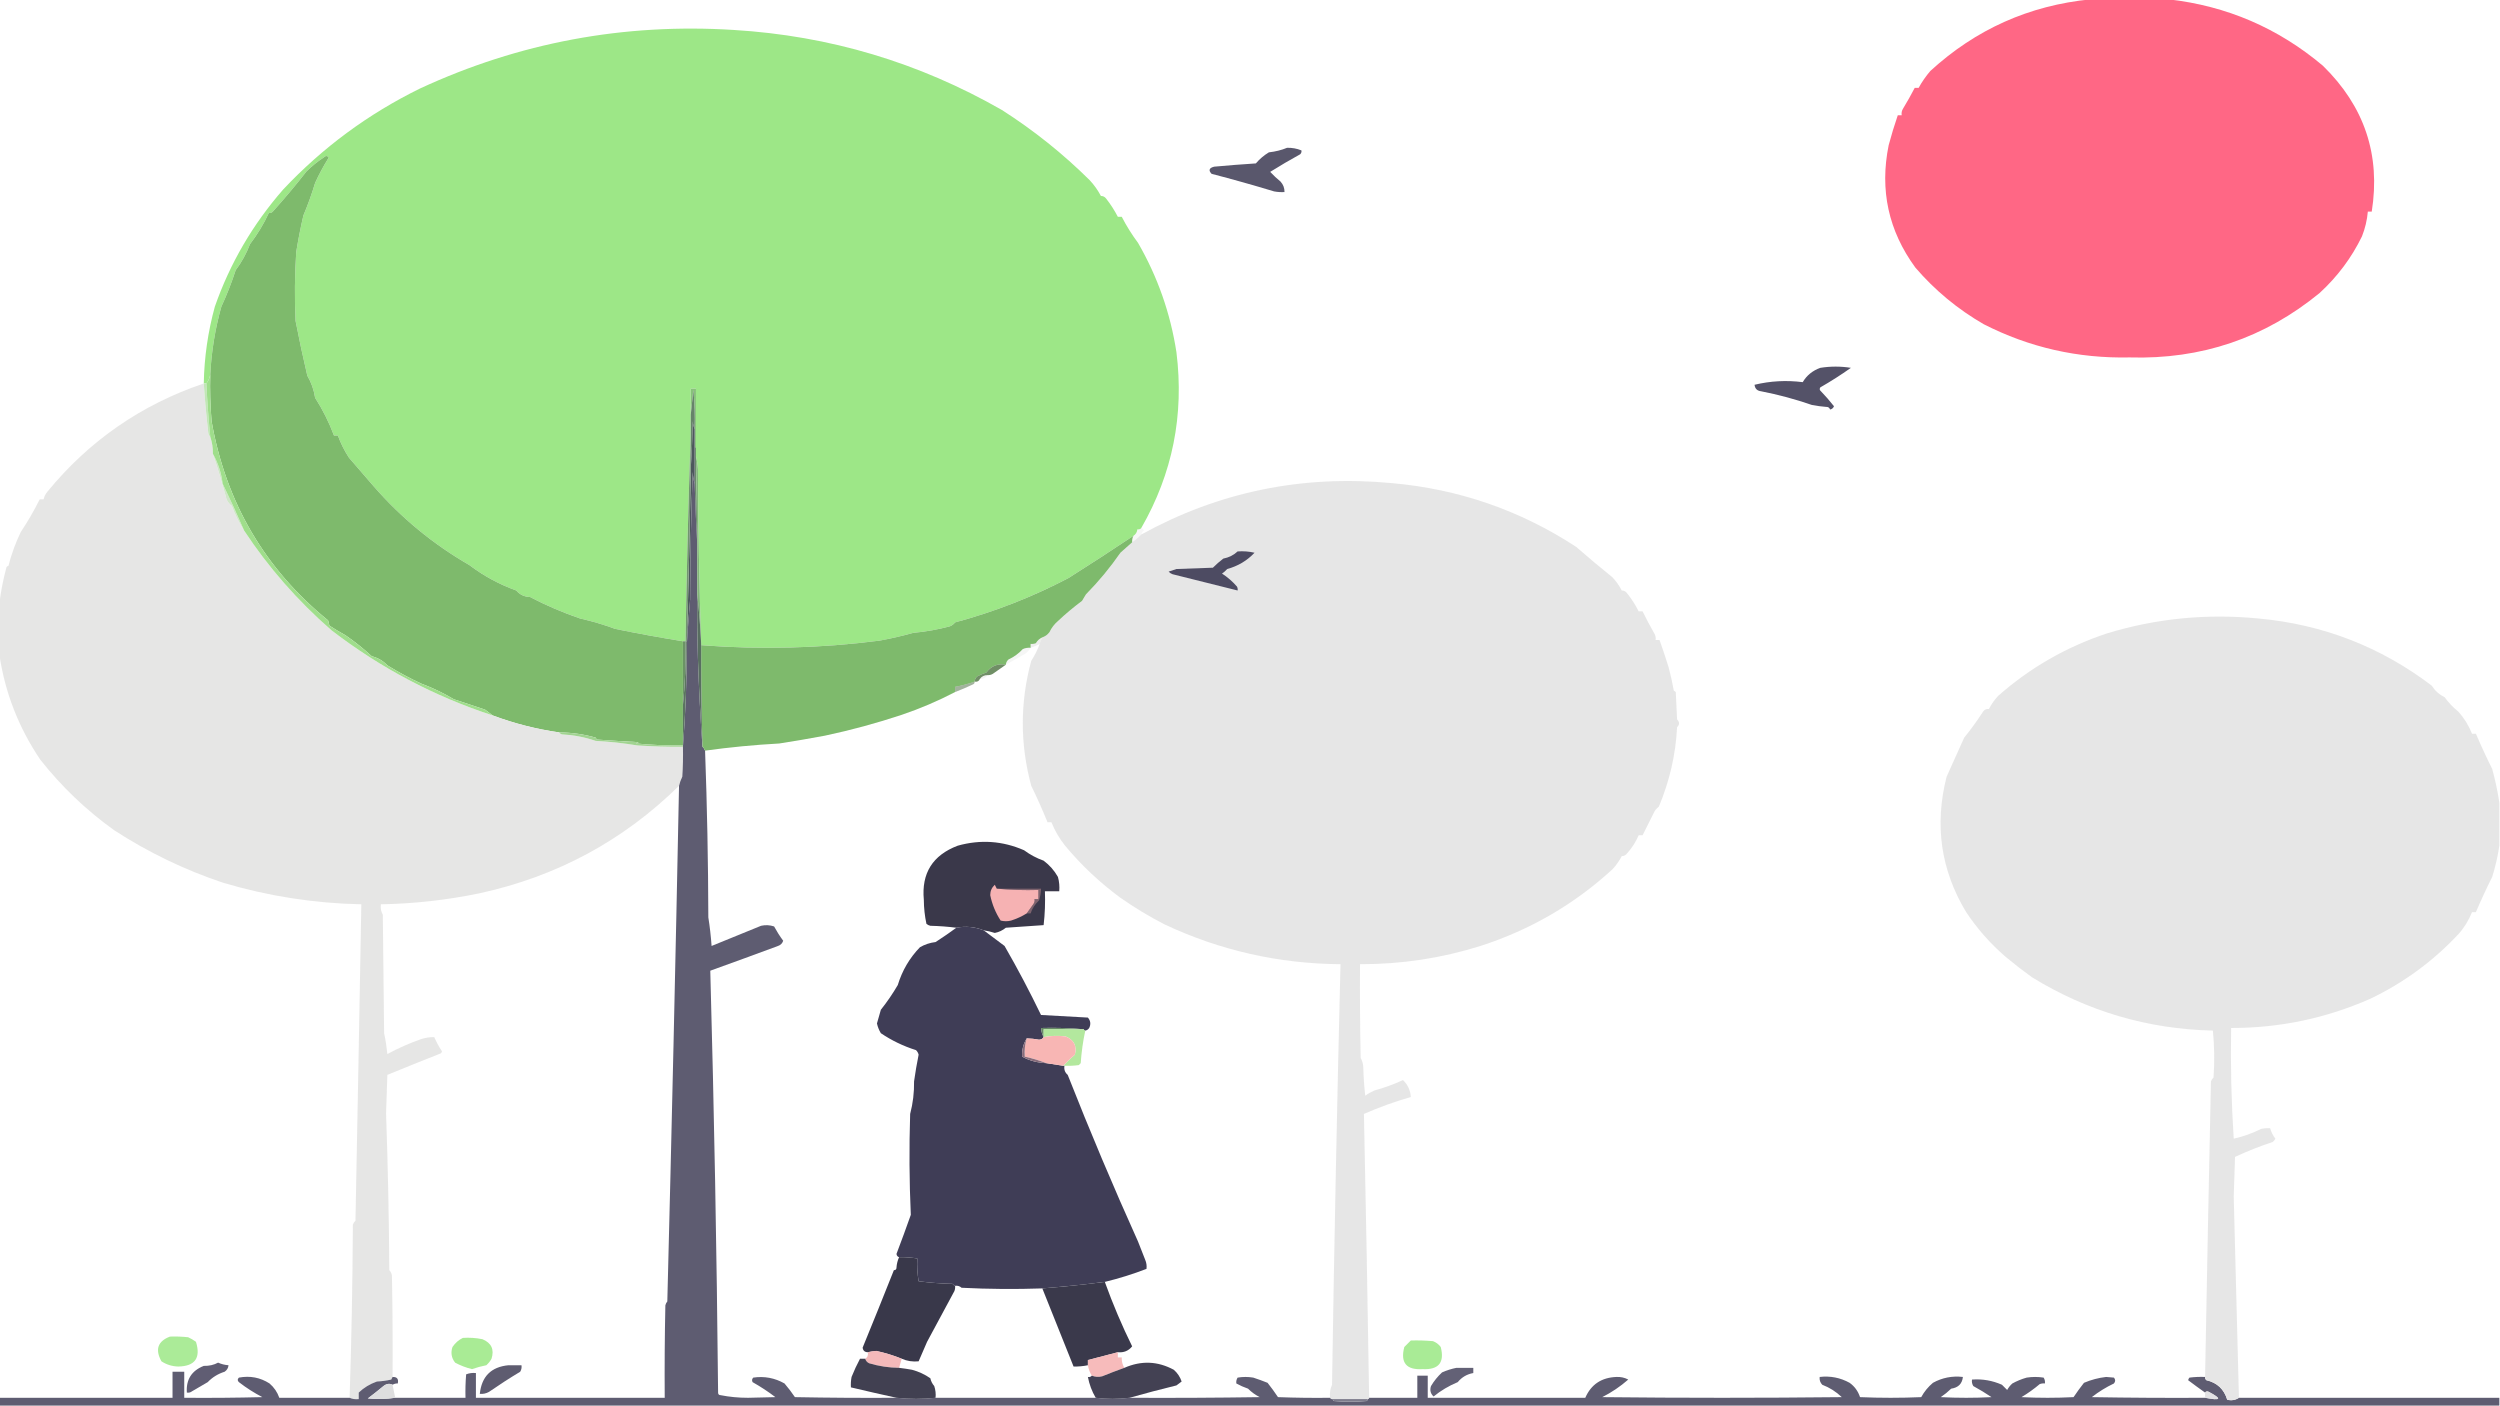 <?xml version="1.0" encoding="UTF-8"?>
<!DOCTYPE svg PUBLIC "-//W3C//DTD SVG 1.1//EN" "http://www.w3.org/Graphics/SVG/1.1/DTD/svg11.dtd">
<svg xmlns="http://www.w3.org/2000/svg" version="1.1" width="1920px" height="1080px" style="shape-rendering:geometricPrecision; text-rendering:geometricPrecision; image-rendering:optimizeQuality; fill-rule:evenodd; clip-rule:evenodd" xmlns:xlink="http://www.w3.org/1999/xlink">
<g><path style="opacity:0.987" fill="#ff6584" d="M 1605.5,-0.5 C 1625.5,-0.5 1645.5,-0.5 1665.5,-0.5C 1710.12,4.535 1749.62,21.535 1784,50.5C 1815.89,81.662 1828.39,118.996 1821.5,162.5C 1820.5,162.5 1819.5,162.5 1818.5,162.5C 1817.91,169.087 1816.41,175.42 1814,181.5C 1806,197.959 1795.16,212.459 1781.5,225C 1739.24,259.658 1690.57,276.158 1635.5,274.5C 1595.82,275.349 1558.49,266.849 1523.5,249C 1503.45,237.417 1485.95,222.917 1471,205.5C 1450.33,177.231 1443.5,145.897 1450.5,111.5C 1452.58,103.709 1454.92,96.043 1457.5,88.5C 1458.5,88.5 1459.5,88.5 1460.5,88.5C 1460.21,86.712 1460.55,85.045 1461.5,83.5C 1464.7,78.206 1467.7,72.872 1470.5,67.5C 1471.5,67.5 1472.5,67.5 1473.5,67.5C 1476,62.926 1479,58.593 1482.5,54.5C 1517.41,22.524 1558.41,4.191 1605.5,-0.5 Z"/></g>
<g><path style="opacity:0.997" fill="#9de787" d="M 876.5,405.5 C 875.791,406.404 874.791,406.737 873.5,406.5C 873.279,408.664 872.279,410.33 870.5,411.5C 853.94,422.571 837.274,433.405 820.5,444C 792.794,458.516 763.794,469.849 733.5,478C 732.449,479.385 731.116,480.385 729.5,481C 720.326,483.481 710.993,485.147 701.5,486C 692.99,488.386 684.323,490.386 675.5,492C 629.967,497.881 584.3,499.047 538.5,495.5C 538.5,495.167 538.5,494.833 538.5,494.5C 537.051,449.851 536.218,405.185 536,360.5C 535.821,356.975 535.321,353.641 534.5,350.5C 534.5,348.167 534.5,345.833 534.5,343.5C 534.5,328.5 534.5,313.5 534.5,298.5C 533.167,298.5 531.833,298.5 530.5,298.5C 530.5,305.167 530.5,311.833 530.5,318.5C 530.5,323.167 530.5,327.833 530.5,332.5C 528.668,385.661 527.335,438.994 526.5,492.5C 525.833,492.5 525.167,492.5 524.5,492.5C 507.216,489.728 489.882,486.562 472.5,483C 463.717,479.74 454.717,477.074 445.5,475C 432.304,470.485 419.47,464.985 407,458.5C 402.687,458.356 399.187,456.689 396.5,453.5C 383.457,448.814 371.457,442.314 360.5,434C 332.705,417.994 308.205,397.828 287,373.5C 280.655,366.157 274.322,358.824 268,351.5C 264.49,346.115 261.657,340.448 259.5,334.5C 258.5,334.5 257.5,334.5 256.5,334.5C 252.696,324.334 247.863,314.667 242,305.5C 241.063,299.395 239.063,293.728 236,288.5C 232.722,274.552 229.722,260.552 227,246.5C 226.167,228.824 226.334,211.157 227.5,193.5C 229.012,184.093 230.845,174.76 233,165.5C 236.468,157.269 239.468,148.936 242,140.5C 245.07,133.765 248.57,127.265 252.5,121C 251.423,119.457 250.089,119.457 248.5,121C 243.866,124.06 239.532,127.56 235.5,131.5C 227.213,142.123 218.547,152.456 209.5,162.5C 208.675,163.386 207.675,163.719 206.5,163.5C 202.571,171.981 197.738,179.981 192,187.5C 189.276,194.658 185.61,201.325 181,207.5C 177.897,217.042 174.23,226.375 170,235.5C 165.231,252.562 162.397,269.895 161.5,287.5C 161.083,290.159 160.083,292.492 158.5,294.5C 157.833,294.5 157.167,294.5 156.5,294.5C 156.857,274.5 159.691,254.833 165,235.5C 176.612,202.285 194.112,172.285 217.5,145.5C 247.742,113.363 282.742,87.53 322.5,68C 398.713,32.694 479.046,17.694 563.5,23C 636.993,27.443 705.659,47.943 769.5,84.5C 793.942,100.112 816.442,118.112 837,138.5C 840.405,142.195 843.238,146.195 845.5,150.5C 847.143,150.48 848.476,151.147 849.5,152.5C 852.98,156.955 855.98,161.622 858.5,166.5C 859.5,166.5 860.5,166.5 861.5,166.5C 865.132,173.531 869.299,180.197 874,186.5C 889.052,212.581 898.885,240.581 903.5,270.5C 909.514,318.735 900.514,363.735 876.5,405.5 Z"/></g>
<g><path style="opacity:0.867" fill="#403d56" d="M 988.5,113.5 C 992.384,113.424 996.05,114.09 999.5,115.5C 999.719,116.675 999.386,117.675 998.5,118.5C 990.709,122.791 983.042,127.291 975.5,132C 978.016,134.683 980.683,137.183 983.5,139.5C 985.552,141.796 986.552,144.463 986.5,147.5C 983.813,147.664 981.146,147.497 978.5,147C 962.584,142.181 946.584,137.681 930.5,133.5C 927.923,130.808 928.589,128.975 932.5,128C 943.149,127.02 953.816,126.187 964.5,125.5C 967.368,122.134 970.701,119.3 974.5,117C 979.572,116.429 984.239,115.262 988.5,113.5 Z"/></g>
<g><path style="opacity:1" fill="#7eba6c" d="M 524.5,492.5 C 524.5,508.833 524.5,525.167 524.5,541.5C 524.5,551.833 524.5,562.167 524.5,572.5C 512.472,572.666 500.472,572.166 488.5,571C 489.167,570.667 489.833,570.333 490.5,570C 479.828,569.411 469.162,568.745 458.5,568C 458.043,567.586 457.709,567.086 457.5,566.5C 448.349,563.879 439.016,562.545 429.5,562.5C 411.99,559.994 394.99,555.66 378.5,549.5C 376.575,548.068 374.575,546.568 372.5,545C 364.5,542.333 356.5,539.667 348.5,537C 340.541,532.257 332.208,528.257 323.5,525C 314.557,520.862 305.89,516.195 297.5,511C 294.19,507.503 290.19,505.17 285.5,504C 279.188,498.183 272.522,492.85 265.5,488C 261.218,485.613 257.051,483.113 253,480.5C 252.667,479.167 252.333,477.833 252,476.5C 203.324,436.886 173.491,385.886 162.5,323.5C 161.501,311.518 161.168,299.518 161.5,287.5C 162.397,269.895 165.231,252.562 170,235.5C 174.23,226.375 177.897,217.042 181,207.5C 185.61,201.325 189.276,194.658 192,187.5C 197.738,179.981 202.571,171.981 206.5,163.5C 207.675,163.719 208.675,163.386 209.5,162.5C 218.547,152.456 227.213,142.123 235.5,131.5C 239.532,127.56 243.866,124.06 248.5,121C 250.089,119.457 251.423,119.457 252.5,121C 248.57,127.265 245.07,133.765 242,140.5C 239.468,148.936 236.468,157.269 233,165.5C 230.845,174.76 229.012,184.093 227.5,193.5C 226.334,211.157 226.167,228.824 227,246.5C 229.722,260.552 232.722,274.552 236,288.5C 239.063,293.728 241.063,299.395 242,305.5C 247.863,314.667 252.696,324.334 256.5,334.5C 257.5,334.5 258.5,334.5 259.5,334.5C 261.657,340.448 264.49,346.115 268,351.5C 274.322,358.824 280.655,366.157 287,373.5C 308.205,397.828 332.705,417.994 360.5,434C 371.457,442.314 383.457,448.814 396.5,453.5C 399.187,456.689 402.687,458.356 407,458.5C 419.47,464.985 432.304,470.485 445.5,475C 454.717,477.074 463.717,479.74 472.5,483C 489.882,486.562 507.216,489.728 524.5,492.5 Z"/></g>
<g><path style="opacity:0.889" fill="#3f3d56" d="M 1405.5,314.5 C 1405.03,313.094 1404.03,312.427 1402.5,312.5C 1398.81,312.219 1395.15,311.719 1391.5,311C 1378.76,306.586 1365.76,303.086 1352.5,300.5C 1349.46,300.129 1347.8,298.462 1347.5,295.5C 1359.62,292.572 1371.95,291.905 1384.5,293.5C 1387.56,288.297 1392.06,284.631 1398,282.5C 1405.83,281.246 1413.66,281.246 1421.5,282.5C 1413.92,287.873 1406.09,292.873 1398,297.5C 1397.25,298.635 1397.42,299.635 1398.5,300.5C 1401.97,304.104 1405.3,307.937 1408.5,312C 1407.92,313.417 1406.92,314.25 1405.5,314.5 Z"/></g>
<g><path style="opacity:0.986" fill="#e6e6e5" d="M 156.5,294.5 C 157.334,307.139 158.501,319.805 160,332.5C 160.232,333.737 160.732,334.737 161.5,335.5C 162.908,339.686 163.575,344.019 163.5,348.5C 167.411,360.074 170.911,371.741 174,383.5C 174.899,385.516 176.233,387.183 178,388.5C 180.517,395.257 183.684,401.591 187.5,407.5C 206.156,435.803 228.489,461.303 254.5,484C 292.057,512.913 333.39,534.747 378.5,549.5C 394.99,555.66 411.99,559.994 429.5,562.5C 429.918,563.222 430.584,563.722 431.5,564C 440.48,564.469 449.146,566.136 457.5,569C 468.236,569.574 478.903,570.74 489.5,572.5C 501.155,573.269 512.822,573.602 524.5,573.5C 524.666,581.174 524.5,588.841 524,596.5C 522.882,598.765 522.049,601.099 521.5,603.5C 478.639,645.605 427.639,673.105 368.5,686C 343.341,691.235 318.007,694.068 292.5,694.5C 292.125,697.397 292.625,700.063 294,702.5C 294.333,732.833 294.667,763.167 295,793.5C 296.121,798.689 296.955,804.022 297.5,809.5C 305.848,804.996 314.515,801.162 323.5,798C 326.757,796.957 330.09,796.457 333.5,796.5C 335.151,800.315 337.151,803.982 339.5,807.5C 339.291,808.086 338.957,808.586 338.5,809C 324.792,814.403 311.125,819.903 297.5,825.5C 297.167,835.333 296.833,845.167 296.5,855C 297.901,895.155 298.734,935.321 299,975.5C 300.044,976.623 300.71,977.956 301,979.5C 301.5,1005.5 301.667,1031.5 301.5,1057.5C 301.196,1058.15 300.863,1058.82 300.5,1059.5C 296.878,1060.33 293.211,1060.83 289.5,1061C 284.089,1062.89 279.422,1065.73 275.5,1069.5C 275.5,1071.17 275.5,1072.83 275.5,1074.5C 272.941,1074.8 270.607,1074.47 268.5,1073.5C 269.944,1029.31 270.777,984.978 271,940.5C 271.419,939.328 272.085,938.328 273,937.5C 274.588,856.499 276.088,775.499 277.5,694.5C 241.382,693.767 206.049,688.267 171.5,678C 141.73,668.067 113.73,654.567 87.5,637.5C 66.055,622.065 47.221,604.065 31,583.5C 14.268,558.757 3.768,531.757 -0.5,502.5C -0.5,489.5 -0.5,476.5 -0.5,463.5C 0.678,454.106 2.512,444.772 5,435.5C 5.414,435.043 5.914,434.709 6.5,434.5C 8.799,425.504 11.966,416.837 16,408.5C 21.322,400.532 26.155,392.199 30.5,383.5C 31.5,383.5 32.5,383.5 33.5,383.5C 33.967,381.289 34.967,379.289 36.5,377.5C 68.614,338.378 108.614,310.712 156.5,294.5 Z"/></g>
<g><path style="opacity:1" fill="#88c17b" d="M 534.5,343.5 C 534.167,343.5 533.833,343.5 533.5,343.5C 533.5,338.833 533.5,334.167 533.5,329.5C 533.832,319.478 533.499,309.478 532.5,299.5C 531.833,305.988 531.167,312.321 530.5,318.5C 530.5,311.833 530.5,305.167 530.5,298.5C 531.833,298.5 533.167,298.5 534.5,298.5C 534.5,313.5 534.5,328.5 534.5,343.5 Z"/></g>
<g><path style="opacity:0.005" fill="#0000ff" d="M 1402.5,312.5 C 1404.03,312.427 1405.03,313.094 1405.5,314.5C 1403.97,314.573 1402.97,313.906 1402.5,312.5 Z"/></g>
<g><path style="opacity:1" fill="#66836a" d="M 533.5,329.5 C 532.691,327.708 532.191,325.708 532,323.5C 531.831,335.674 531.331,347.674 530.5,359.5C 530.5,350.5 530.5,341.5 530.5,332.5C 530.5,327.833 530.5,323.167 530.5,318.5C 531.167,312.321 531.833,305.988 532.5,299.5C 533.499,309.478 533.832,319.478 533.5,329.5 Z"/></g>
<g><path style="opacity:1" fill="#c2e6b7" d="M 156.5,294.5 C 157.167,294.5 157.833,294.5 158.5,294.5C 159.131,308.146 160.131,321.812 161.5,335.5C 160.732,334.737 160.232,333.737 160,332.5C 158.501,319.805 157.334,307.139 156.5,294.5 Z"/></g>
<g><path style="opacity:0.988" fill="#e5e5e5" d="M 1051.5,1073.5 C 1051.5,1074.17 1051.17,1074.5 1050.5,1074.5C 1041.5,1074.5 1032.5,1074.5 1023.5,1074.5C 1022.51,1074.67 1021.84,1074.34 1021.5,1073.5C 1021.09,1069.95 1021.59,1066.62 1023,1063.5C 1024.67,955.69 1026.84,848.024 1029.5,740.5C 982.171,740.173 937.171,730.007 894.5,710C 882.688,703.929 871.355,697.095 860.5,689.5C 844.708,677.895 830.541,664.562 818,649.5C 813.574,643.953 810.074,637.953 807.5,631.5C 806.5,631.5 805.5,631.5 804.5,631.5C 800.625,621.927 796.458,612.594 792,603.5C 783.336,571.471 783.336,539.471 792,507.5C 794.658,503.444 796.825,499.11 798.5,494.5C 799.167,492.833 799.833,491.167 800.5,489.5C 802.735,488.772 804.568,487.439 806,485.5C 807.561,482.217 809.727,479.383 812.5,477C 818.347,471.489 824.514,466.323 831,461.5C 832,459.833 833,458.167 834,456.5C 843.822,446.525 852.655,435.858 860.5,424.5C 863.545,421.782 866.545,419.116 869.5,416.5C 872.06,414.727 874.393,412.727 876.5,410.5C 936.066,377.725 1000.07,364.558 1068.5,371C 1120.08,375.495 1167.41,391.829 1210.5,420C 1219.71,428.051 1229.05,435.884 1238.5,443.5C 1241.34,446.592 1243.67,449.925 1245.5,453.5C 1247.14,453.48 1248.48,454.147 1249.5,455.5C 1253.03,459.905 1256.03,464.572 1258.5,469.5C 1259.5,469.5 1260.5,469.5 1261.5,469.5C 1264.31,475.259 1267.31,480.926 1270.5,486.5C 1271.45,488.045 1271.79,489.712 1271.5,491.5C 1272.5,491.5 1273.5,491.5 1274.5,491.5C 1276.95,498.321 1279.28,505.321 1281.5,512.5C 1283.09,518.443 1284.42,524.443 1285.5,530.5C 1286.09,530.709 1286.59,531.043 1287,531.5C 1287.33,538.5 1287.67,545.5 1288,552.5C 1290,554.5 1290,556.5 1288,558.5C 1286.93,579.483 1282.27,599.817 1274,619.5C 1272.23,620.817 1270.9,622.484 1270,624.5C 1267.15,630.203 1264.31,635.87 1261.5,641.5C 1260.5,641.5 1259.5,641.5 1258.5,641.5C 1256.31,646.619 1253.31,651.285 1249.5,655.5C 1248.48,656.853 1247.14,657.52 1245.5,657.5C 1243.67,661.075 1241.34,664.408 1238.5,667.5C 1209.08,694.5 1175.25,714.167 1137,726.5C 1106.98,735.925 1076.15,740.592 1044.5,740.5C 1044.33,764.502 1044.5,788.502 1045,812.5C 1046.19,814.623 1046.86,816.957 1047,819.5C 1047.17,826.856 1047.67,834.189 1048.5,841.5C 1050.67,839.914 1053,838.58 1055.5,837.5C 1063.06,835.444 1070.39,832.778 1077.5,829.5C 1081.19,833.039 1083.19,837.373 1083.5,842.5C 1071.18,846.051 1059.18,850.384 1047.5,855.5C 1049.03,928.223 1050.36,1000.89 1051.5,1073.5 Z"/></g>
<g><path style="opacity:1" fill="#cfe6c7" d="M 163.5,348.5 C 167.514,355.628 170.014,363.295 171,371.5C 176.806,383.464 182.306,395.464 187.5,407.5C 183.684,401.591 180.517,395.257 178,388.5C 176.233,387.183 174.899,385.516 174,383.5C 170.911,371.741 167.411,360.074 163.5,348.5 Z"/></g>
<g><path style="opacity:1" fill="#6a8b6c" d="M 533.5,343.5 C 533.833,343.5 534.167,343.5 534.5,343.5C 534.5,345.833 534.5,348.167 534.5,350.5C 535.004,373.164 535.338,395.83 535.5,418.5C 534.632,402.998 533.965,387.332 533.5,371.5C 533.5,362.167 533.5,352.833 533.5,343.5 Z"/></g>
<g><path style="opacity:0.838" fill="#403d56" d="M 533.5,371.5 C 533.965,387.332 534.632,402.998 535.5,418.5C 535.5,431.167 535.5,443.833 535.5,456.5C 535.333,472.837 535.5,489.17 536,505.5C 536.727,528.498 537.893,551.165 539.5,573.5C 540.401,574.29 541.068,575.29 541.5,576.5C 543.051,619.079 543.885,661.746 544,704.5C 545.135,711.69 545.969,719.023 546.5,726.5C 559.174,721.395 571.841,716.229 584.5,711C 587.894,710.248 591.227,710.415 594.5,711.5C 596.595,715.365 598.928,719.032 601.5,722.5C 600.833,724.5 599.5,725.833 597.5,726.5C 580.109,732.947 562.775,739.28 545.5,745.5C 548.459,853.219 550.459,961.219 551.5,1069.5C 551.5,1070.83 552.167,1071.5 553.5,1071.5C 560.133,1072.83 567.133,1073.5 574.5,1073.5C 581.5,1073.33 588.5,1073.17 595.5,1073C 589.922,1068.75 584.089,1064.92 578,1061.5C 577.316,1060.22 577.483,1059.05 578.5,1058C 587.011,1056.75 595.011,1058.25 602.5,1062.5C 605.398,1065.89 608.064,1069.39 610.5,1073C 636.498,1073.5 662.498,1073.67 688.5,1073.5C 698.659,1074.61 708.659,1074.61 718.5,1073.5C 759.5,1073.5 800.5,1073.5 841.5,1073.5C 850.008,1074.6 858.675,1074.6 867.5,1073.5C 900.835,1073.67 934.168,1073.5 967.5,1073C 964.147,1071.32 961.147,1069.16 958.5,1066.5C 955.316,1065.4 952.316,1064.07 949.5,1062.5C 949.286,1060.86 949.62,1059.36 950.5,1058C 954.5,1057.33 958.5,1057.33 962.5,1058C 966.204,1059.21 969.87,1060.55 973.5,1062C 976.35,1065.61 979.017,1069.28 981.5,1073C 994.829,1073.5 1008.16,1073.67 1021.5,1073.5C 1021.84,1074.34 1022.51,1074.67 1023.5,1074.5C 1023.61,1075.12 1023.94,1075.62 1024.5,1076C 1032.83,1076.67 1041.17,1076.67 1049.5,1076C 1050.06,1075.62 1050.39,1075.12 1050.5,1074.5C 1051.17,1074.5 1051.5,1074.17 1051.5,1073.5C 1063.83,1073.5 1076.17,1073.5 1088.5,1073.5C 1088.5,1067.83 1088.5,1062.17 1088.5,1056.5C 1091.17,1056.5 1093.83,1056.5 1096.5,1056.5C 1096.5,1062.17 1096.5,1067.83 1096.5,1073.5C 1136.83,1073.5 1177.17,1073.5 1217.5,1073.5C 1221.97,1063.24 1229.97,1057.91 1241.5,1057.5C 1244.72,1057.35 1247.72,1058.01 1250.5,1059.5C 1244.38,1064.86 1237.71,1069.36 1230.5,1073C 1291.83,1073.67 1353.17,1073.67 1414.5,1073C 1410.13,1068.82 1405.13,1065.65 1399.5,1063.5C 1397.9,1061.82 1397.23,1059.82 1397.5,1057.5C 1405.68,1056.55 1413.35,1058.05 1420.5,1062C 1424.36,1064.78 1427.02,1068.45 1428.5,1073C 1444.17,1073.67 1459.83,1073.67 1475.5,1073C 1477.8,1068.79 1480.8,1065.12 1484.5,1062C 1491.65,1058.05 1499.32,1056.55 1507.5,1057.5C 1506.96,1062.7 1503.96,1065.7 1498.5,1066.5C 1496.02,1068.91 1493.35,1071.07 1490.5,1073C 1503.5,1073.67 1516.5,1073.67 1529.5,1073C 1524.95,1069.94 1520.28,1067.11 1515.5,1064.5C 1514.55,1062.95 1514.21,1061.29 1514.5,1059.5C 1522.53,1058.92 1530.2,1060.26 1537.5,1063.5C 1538.84,1064.88 1540.18,1066.21 1541.5,1067.5C 1542.54,1065.6 1543.88,1063.93 1545.5,1062.5C 1549.01,1060.57 1552.68,1059.07 1556.5,1058C 1560.83,1057.33 1565.17,1057.33 1569.5,1058C 1570.38,1059.36 1570.71,1060.86 1570.5,1062.5C 1569.13,1062.34 1567.79,1062.51 1566.5,1063C 1562.11,1066.72 1557.45,1070.05 1552.5,1073C 1565.83,1073.67 1579.17,1073.67 1592.5,1073C 1594.98,1069.28 1597.65,1065.61 1600.5,1062C 1605.97,1059.67 1611.64,1058.17 1617.5,1057.5C 1619.5,1057.67 1621.5,1057.83 1623.5,1058C 1624.75,1059.49 1624.75,1060.99 1623.5,1062.5C 1617.45,1065.38 1611.79,1068.88 1606.5,1073C 1635.5,1073.5 1664.5,1073.67 1693.5,1073.5C 1705.78,1075.9 1706.78,1074.4 1696.5,1069C 1695.25,1068.26 1694.25,1068.43 1693.5,1069.5C 1689.14,1066.42 1684.8,1063.26 1680.5,1060C 1680.64,1059.23 1680.98,1058.56 1681.5,1058C 1685.49,1057.5 1689.49,1057.33 1693.5,1057.5C 1693.41,1058.5 1693.75,1059.33 1694.5,1060C 1702.73,1061.9 1708.07,1066.9 1710.5,1075C 1713.82,1075.78 1716.82,1075.28 1719.5,1073.5C 1786.17,1073.5 1852.83,1073.5 1919.5,1073.5C 1919.5,1075.5 1919.5,1077.5 1919.5,1079.5C 1279.5,1079.5 639.5,1079.5 -0.5,1079.5C -0.5,1077.5 -0.5,1075.5 -0.5,1073.5C 43.833,1073.5 88.167,1073.5 132.5,1073.5C 132.5,1066.83 132.5,1060.17 132.5,1053.5C 135.5,1053.5 138.5,1053.5 141.5,1053.5C 141.5,1060.17 141.5,1066.83 141.5,1073.5C 161.503,1073.67 181.503,1073.5 201.5,1073C 195.167,1069.72 189.167,1065.89 183.5,1061.5C 182.269,1060.35 182.269,1059.18 183.5,1058C 192.033,1056.41 199.867,1057.91 207,1062.5C 210.512,1065.52 213.012,1069.19 214.5,1073.5C 232.5,1073.5 250.5,1073.5 268.5,1073.5C 270.607,1074.47 272.941,1074.8 275.5,1074.5C 275.5,1072.83 275.5,1071.17 275.5,1069.5C 279.422,1065.73 284.089,1062.89 289.5,1061C 293.211,1060.83 296.878,1060.33 300.5,1059.5C 300.863,1058.82 301.196,1058.15 301.5,1057.5C 304.91,1057.38 306.244,1059.05 305.5,1062.5C 304.041,1062.43 302.708,1062.77 301.5,1063.5C 299.154,1062.32 296.821,1062.65 294.5,1064.5C 290.596,1067.75 286.596,1070.92 282.5,1074C 289.55,1074.76 296.55,1074.59 303.5,1073.5C 321.5,1073.5 339.5,1073.5 357.5,1073.5C 357.334,1067.49 357.501,1061.49 358,1055.5C 360.381,1054.56 362.881,1054.23 365.5,1054.5C 365.5,1060.83 365.5,1067.17 365.5,1073.5C 413.833,1073.5 462.167,1073.5 510.5,1073.5C 510.333,1049.83 510.5,1026.16 511,1002.5C 511.249,1001.38 511.749,1000.38 512.5,999.5C 515.876,867.504 518.876,735.504 521.5,603.5C 522.049,601.099 522.882,598.765 524,596.5C 524.5,588.841 524.666,581.174 524.5,573.5C 526.532,547.364 527.532,521.031 527.5,494.5C 528.205,483.31 529.038,471.977 530,460.5C 530.121,427.817 530.787,395.15 532,362.5C 532.181,365.695 532.681,368.695 533.5,371.5 Z"/></g>
<g><path style="opacity:1" fill="#4d575d" d="M 533.5,329.5 C 533.5,334.167 533.5,338.833 533.5,343.5C 533.5,352.833 533.5,362.167 533.5,371.5C 532.681,368.695 532.181,365.695 532,362.5C 530.787,395.15 530.121,427.817 530,460.5C 529.038,471.977 528.205,483.31 527.5,494.5C 527.5,493.833 527.5,493.167 527.5,492.5C 528.837,448.156 529.837,403.823 530.5,359.5C 531.331,347.674 531.831,335.674 532,323.5C 532.191,325.708 532.691,327.708 533.5,329.5 Z"/></g>
<g><path style="opacity:0.032" fill="#161c13" d="M 876.5,405.5 C 877.478,405.811 878.145,406.478 878.5,407.5C 877.388,408.265 876.721,409.265 876.5,410.5C 874.393,412.727 872.06,414.727 869.5,416.5C 869.366,414.708 869.699,413.042 870.5,411.5C 872.279,410.33 873.279,408.664 873.5,406.5C 874.791,406.737 875.791,406.404 876.5,405.5 Z"/></g>
<g><path style="opacity:1" fill="#82b678" d="M 534.5,350.5 C 535.321,353.641 535.821,356.975 536,360.5C 536.218,405.185 537.051,449.851 538.5,494.5C 537.894,481.805 536.894,469.139 535.5,456.5C 535.5,443.833 535.5,431.167 535.5,418.5C 535.338,395.83 535.004,373.164 534.5,350.5 Z"/></g>
<g><path style="opacity:1" fill="#9fde8b" d="M 161.5,287.5 C 161.168,299.518 161.501,311.518 162.5,323.5C 173.491,385.886 203.324,436.886 252,476.5C 252.333,477.833 252.667,479.167 253,480.5C 257.051,483.113 261.218,485.613 265.5,488C 272.522,492.85 279.188,498.183 285.5,504C 290.19,505.17 294.19,507.503 297.5,511C 305.89,516.195 314.557,520.862 323.5,525C 332.208,528.257 340.541,532.257 348.5,537C 356.5,539.667 364.5,542.333 372.5,545C 374.575,546.568 376.575,548.068 378.5,549.5C 333.39,534.747 292.057,512.913 254.5,484C 228.489,461.303 206.156,435.803 187.5,407.5C 182.306,395.464 176.806,383.464 171,371.5C 170.014,363.295 167.514,355.628 163.5,348.5C 163.575,344.019 162.908,339.686 161.5,335.5C 160.131,321.812 159.131,308.146 158.5,294.5C 160.083,292.492 161.083,290.159 161.5,287.5 Z"/></g>
<g><path style="opacity:0.999" fill="#7eba6c" d="M 870.5,411.5 C 869.699,413.042 869.366,414.708 869.5,416.5C 866.545,419.116 863.545,421.782 860.5,424.5C 852.655,435.858 843.822,446.525 834,456.5C 833,458.167 832,459.833 831,461.5C 824.514,466.323 818.347,471.489 812.5,477C 809.727,479.383 807.561,482.217 806,485.5C 804.568,487.439 802.735,488.772 800.5,489.5C 798.401,490.428 796.734,491.928 795.5,494C 794.207,494.49 792.873,494.657 791.5,494.5C 791.5,495.5 791.5,496.5 791.5,497.5C 789.409,497.318 787.409,497.652 785.5,498.5C 782.355,501.904 778.688,504.57 774.5,506.5C 773.295,507.577 772.628,508.91 772.5,510.5C 766.263,509.453 761.263,511.453 757.5,516.5C 755.085,517.305 752.751,518.305 750.5,519.5C 749.295,520.577 748.628,521.91 748.5,523.5C 743.592,525.221 738.592,526.554 733.5,527.5C 733.5,528.833 733.5,530.167 733.5,531.5C 720.288,538.387 706.622,544.22 692.5,549C 673.157,555.42 653.491,560.753 633.5,565C 621.771,567.19 610.104,569.19 598.5,571C 579.318,572.052 560.318,573.885 541.5,576.5C 541.068,575.29 540.401,574.29 539.5,573.5C 538.73,547.507 538.397,521.507 538.5,495.5C 584.3,499.047 629.967,497.881 675.5,492C 684.323,490.386 692.99,488.386 701.5,486C 710.993,485.147 720.326,483.481 729.5,481C 731.116,480.385 732.449,479.385 733.5,478C 763.794,469.849 792.794,458.516 820.5,444C 837.274,433.405 853.94,422.571 870.5,411.5 Z"/></g>
<g><path style="opacity:1" fill="#4d4b62" d="M 950.5,423.5 C 954.884,423.174 959.217,423.508 963.5,424.5C 957.712,430.607 950.712,434.773 942.5,437C 941.315,438.353 939.981,439.52 938.5,440.5C 942.777,443.273 946.61,446.607 950,450.5C 950.483,451.448 950.649,452.448 950.5,453.5C 933.847,449.337 917.181,445.17 900.5,441C 899.328,440.581 898.328,439.915 897.5,439C 899.5,438.333 901.5,437.667 903.5,437C 912.833,436.667 922.167,436.333 931.5,436C 934.002,433.495 936.669,431.162 939.5,429C 943.78,428.179 947.447,426.346 950.5,423.5 Z"/></g>
<g><path style="opacity:0.986" fill="#e6e6e6" d="M 1919.5,616.5 C 1919.5,627.5 1919.5,638.5 1919.5,649.5C 1918.33,657.512 1916.5,665.512 1914,673.5C 1909.54,682.401 1905.37,691.401 1901.5,700.5C 1900.5,700.5 1899.5,700.5 1898.5,700.5C 1896.01,706.819 1892.51,712.486 1888,717.5C 1868.61,738.217 1846.11,754.717 1820.5,767C 1786.51,782.029 1750.84,789.529 1713.5,789.5C 1713,817.908 1713.67,846.241 1715.5,874.5C 1722.81,872.878 1729.81,870.378 1736.5,867C 1738.81,866.503 1741.14,866.337 1743.5,866.5C 1744.28,869.403 1745.62,872.07 1747.5,874.5C 1747.02,875.478 1746.36,876.311 1745.5,877C 1735.59,880.292 1725.92,884.125 1716.5,888.5C 1716.17,898.667 1715.83,908.833 1715.5,919C 1716.84,970.501 1718.18,1022 1719.5,1073.5C 1716.82,1075.28 1713.82,1075.78 1710.5,1075C 1708.07,1066.9 1702.73,1061.9 1694.5,1060C 1693.75,1059.33 1693.41,1058.5 1693.5,1057.5C 1694.89,981.832 1696.39,906.166 1698,830.5C 1698.42,829.328 1699.09,828.328 1700,827.5C 1700.83,815.486 1700.67,803.486 1699.5,791.5C 1649.35,790.336 1603.02,776.669 1560.5,750.5C 1553.66,745.578 1547,740.411 1540.5,735C 1528.73,724.877 1518.56,713.377 1510,700.5C 1490.54,668.232 1485.54,633.565 1495,596.5C 1499.4,586.594 1503.9,576.594 1508.5,566.5C 1513.72,560.088 1518.55,553.421 1523,546.5C 1524.11,544.963 1525.61,544.297 1527.5,544.5C 1529.33,540.925 1531.66,537.592 1534.5,534.5C 1558.99,512.872 1586.83,496.872 1618,486.5C 1655.77,474.954 1694.6,471.121 1734.5,475C 1783.76,479.483 1828.1,496.65 1867.5,526.5C 1870.01,530.421 1873.35,533.421 1877.5,535.5C 1880.53,539.69 1884.03,543.357 1888,546.5C 1892.52,551.565 1896.02,557.232 1898.5,563.5C 1899.5,563.5 1900.5,563.5 1901.5,563.5C 1905.38,572.626 1909.55,581.626 1914,590.5C 1916.39,599.244 1918.22,607.911 1919.5,616.5 Z"/></g>
<g><path style="opacity:1" fill="#71966f" d="M 530.5,332.5 C 530.5,341.5 530.5,350.5 530.5,359.5C 529.837,403.823 528.837,448.156 527.5,492.5C 527.167,492.5 526.833,492.5 526.5,492.5C 527.335,438.994 528.668,385.661 530.5,332.5 Z"/></g>
<g><path style="opacity:0.082" fill="#273a22" d="M 800.5,489.5 C 799.833,491.167 799.167,492.833 798.5,494.5C 796.313,495.758 793.98,496.758 791.5,497.5C 791.5,496.5 791.5,495.5 791.5,494.5C 792.873,494.657 794.207,494.49 795.5,494C 796.734,491.928 798.401,490.428 800.5,489.5 Z"/></g>
<g><path style="opacity:0.043" fill="#2d3f27" d="M 791.5,497.5 C 790.525,499.193 789.192,500.693 787.5,502C 782.445,504.857 777.445,507.691 772.5,510.5C 772.628,508.91 773.295,507.577 774.5,506.5C 778.688,504.57 782.355,501.904 785.5,498.5C 787.409,497.652 789.409,497.318 791.5,497.5 Z"/></g>
<g><path style="opacity:0.827" fill="#537847" d="M 772.5,510.5 C 769.233,512.811 765.9,515.144 762.5,517.5C 761.264,518.246 759.93,518.579 758.5,518.5C 755.923,518.455 753.923,519.455 752.5,521.5C 751.817,523.176 750.483,523.843 748.5,523.5C 748.628,521.91 749.295,520.577 750.5,519.5C 752.751,518.305 755.085,517.305 757.5,516.5C 761.263,511.453 766.263,509.453 772.5,510.5 Z"/></g>
<g><path style="opacity:0.055" fill="#2b3320" d="M 758.5,518.5 C 757.089,520.539 755.089,521.539 752.5,521.5C 753.923,519.455 755.923,518.455 758.5,518.5 Z"/></g>
<g><path style="opacity:0.522" fill="#4d6d43" d="M 748.5,523.5 C 748.631,524.376 748.298,525.043 747.5,525.5C 742.886,527.702 738.219,529.702 733.5,531.5C 733.5,530.167 733.5,528.833 733.5,527.5C 738.592,526.554 743.592,525.221 748.5,523.5 Z"/></g>
<g><path style="opacity:1" fill="#6b9465" d="M 524.5,492.5 C 525.167,492.5 525.833,492.5 526.5,492.5C 526.808,509.03 526.141,525.363 524.5,541.5C 524.5,525.167 524.5,508.833 524.5,492.5 Z"/></g>
<g><path style="opacity:1" fill="#5b7460" d="M 526.5,492.5 C 526.833,492.5 527.167,492.5 527.5,492.5C 527.5,493.167 527.5,493.833 527.5,494.5C 527.532,521.031 526.532,547.364 524.5,573.5C 524.5,573.167 524.5,572.833 524.5,572.5C 524.5,562.167 524.5,551.833 524.5,541.5C 526.141,525.363 526.808,509.03 526.5,492.5 Z"/></g>
<g><path style="opacity:1" fill="#586e60" d="M 535.5,456.5 C 536.894,469.139 537.894,481.805 538.5,494.5C 538.5,494.833 538.5,495.167 538.5,495.5C 538.397,521.507 538.73,547.507 539.5,573.5C 537.893,551.165 536.727,528.498 536,505.5C 535.5,489.17 535.333,472.837 535.5,456.5 Z"/></g>
<g><path style="opacity:1" fill="#a1d491" d="M 429.5,562.5 C 439.016,562.545 448.349,563.879 457.5,566.5C 457.709,567.086 458.043,567.586 458.5,568C 469.162,568.745 479.828,569.411 490.5,570C 489.833,570.333 489.167,570.667 488.5,571C 500.472,572.166 512.472,572.666 524.5,572.5C 524.5,572.833 524.5,573.167 524.5,573.5C 512.822,573.602 501.155,573.269 489.5,572.5C 478.903,570.74 468.236,569.574 457.5,569C 449.146,566.136 440.48,564.469 431.5,564C 430.584,563.722 429.918,563.222 429.5,562.5 Z"/></g>
<g><path style="opacity:0.949" fill="#302e41" d="M 755.5,714.5 C 748.651,711.782 741.651,711.115 734.5,712.5C 728.013,711.672 721.346,711.172 714.5,711C 713.376,710.751 712.376,710.251 711.5,709.5C 710.209,703.505 709.543,697.339 709.5,691C 707.597,670.655 716.264,656.821 735.5,649.5C 752.966,644.601 769.966,645.768 786.5,653C 791.075,656.401 796.075,659.068 801.5,661C 806.047,664.381 809.713,668.547 812.5,673.5C 813.489,677.107 813.823,680.774 813.5,684.5C 809.833,684.5 806.167,684.5 802.5,684.5C 802.831,693.192 802.498,701.859 801.5,710.5C 791.863,711.143 782.196,711.81 772.5,712.5C 769.957,714.565 767.124,715.899 764,716.5C 761.239,715.582 758.406,714.916 755.5,714.5 Z"/></g>
<g><path style="opacity:1" fill="#7e636e" d="M 765.5,682.5 C 776.833,682.5 788.167,682.5 799.5,682.5C 799.453,685.568 798.953,688.568 798,691.5C 794.953,694.319 792.787,697.652 791.5,701.5C 790.5,701.5 789.5,701.5 788.5,701.5C 790.104,699.212 791.771,696.879 793.5,694.5C 794.429,693.311 794.762,691.978 794.5,690.5C 795.5,690.5 796.5,690.5 797.5,690.5C 797.5,688.167 797.5,685.833 797.5,683.5C 786.654,683.828 775.987,683.494 765.5,682.5 Z"/></g>
<g><path style="opacity:1" fill="#f6b2b3" d="M 765.5,682.5 C 775.987,683.494 786.654,683.828 797.5,683.5C 797.5,685.833 797.5,688.167 797.5,690.5C 796.5,690.5 795.5,690.5 794.5,690.5C 794.762,691.978 794.429,693.311 793.5,694.5C 791.771,696.879 790.104,699.212 788.5,701.5C 784.805,703.797 780.805,705.63 776.5,707C 773.833,707.667 771.167,707.667 768.5,707C 764.612,701.049 761.945,694.549 760.5,687.5C 760.492,684.335 761.659,681.668 764,679.5C 764.513,680.527 765.013,681.527 765.5,682.5 Z"/></g>
<g><path style="opacity:0.99" fill="#3e3c55" d="M 755.5,714.5 C 760.791,718.444 766.124,722.444 771.5,726.5C 781.471,743.795 790.804,761.462 799.5,779.5C 811.468,780.148 823.468,780.814 835.5,781.5C 837.576,783.937 837.909,786.603 836.5,789.5C 835.735,790.612 834.735,791.279 833.5,791.5C 832.833,791.5 832.5,791.167 832.5,790.5C 821.679,789.505 810.679,789.172 799.5,789.5C 799.721,792.067 800.388,794.401 801.5,796.5C 800.848,797.725 799.681,798.392 798,798.5C 794.857,797.893 791.69,797.559 788.5,797.5C 785.883,801.735 784.717,806.402 785,811.5C 790.64,814.592 796.807,816.259 803.5,816.5C 807.833,817.167 812.167,817.833 816.5,818.5C 816.833,818.5 817.167,818.5 817.5,818.5C 817.03,821.346 817.863,823.679 820,825.5C 837.089,868.906 855.089,911.572 874,953.5C 875.772,958.181 877.606,962.848 879.5,967.5C 880.474,969.743 880.808,972.076 880.5,974.5C 870.129,978.508 859.462,981.842 848.5,984.5C 832.585,986.558 816.585,988.225 800.5,989.5C 779.849,990.217 759.183,990.05 738.5,989C 737.095,987.731 735.429,987.231 733.5,987.5C 732.711,987.217 732.044,986.717 731.5,986C 722.79,985.798 714.124,985.131 705.5,984C 704.525,978.259 704.192,972.425 704.5,966.5C 699.87,965.771 695.203,965.437 690.5,965.5C 689.351,965.209 688.684,964.376 688.5,963C 692.321,952.956 695.987,942.956 699.5,933C 698.339,907.239 698.172,881.406 699,855.5C 701.135,847.37 702.135,839.037 702,830.5C 702.95,823.712 704.117,816.878 705.5,810C 705.156,808.635 704.489,807.468 703.5,806.5C 693.811,803.447 684.811,799.114 676.5,793.5C 675.082,791.165 674.082,788.665 673.5,786C 674.5,782.5 675.5,779 676.5,775.5C 681.3,769.467 685.633,763.133 689.5,756.5C 692.879,745.397 698.545,735.731 706.5,727.5C 710.183,725.347 714.183,724.014 718.5,723.5C 723.949,719.979 729.282,716.312 734.5,712.5C 741.651,711.115 748.651,711.782 755.5,714.5 Z"/></g>
<g><path style="opacity:0.999" fill="#668965" d="M 832.5,790.5 C 822.167,790.5 811.833,790.5 801.5,790.5C 801.5,792.5 801.5,794.5 801.5,796.5C 800.388,794.401 799.721,792.067 799.5,789.5C 810.679,789.172 821.679,789.505 832.5,790.5 Z"/></g>
<g><path style="opacity:0.813" fill="#a2e389" d="M 832.5,790.5 C 832.5,791.167 832.833,791.5 833.5,791.5C 831.731,799.717 830.564,808.05 830,816.5C 829.5,817 829,817.5 828.5,818C 824.848,818.499 821.182,818.665 817.5,818.5C 817.167,818.5 816.833,818.5 816.5,818.5C 819.243,815.595 822.243,812.762 825.5,810C 827.196,803.392 824.863,798.725 818.5,796C 812.782,795.26 807.115,795.427 801.5,796.5C 801.5,794.5 801.5,792.5 801.5,790.5C 811.833,790.5 822.167,790.5 832.5,790.5 Z"/></g>
<g><path style="opacity:1" fill="#f8b6b4" d="M 816.5,818.5 C 812.167,817.833 807.833,817.167 803.5,816.5C 798.328,814.446 792.828,812.779 787,811.5C 786.676,806.698 787.176,802.031 788.5,797.5C 791.69,797.559 794.857,797.893 798,798.5C 799.681,798.392 800.848,797.725 801.5,796.5C 807.115,795.427 812.782,795.26 818.5,796C 824.863,798.725 827.196,803.392 825.5,810C 822.243,812.762 819.243,815.595 816.5,818.5 Z"/></g>
<g><path style="opacity:1" fill="#876b7a" d="M 788.5,797.5 C 787.176,802.031 786.676,806.698 787,811.5C 792.828,812.779 798.328,814.446 803.5,816.5C 796.807,816.259 790.64,814.592 785,811.5C 784.717,806.402 785.883,801.735 788.5,797.5 Z"/></g>
<g><path style="opacity:0.949" fill="#2f2e41" d="M 690.5,965.5 C 695.203,965.437 699.87,965.771 704.5,966.5C 704.192,972.425 704.525,978.259 705.5,984C 714.124,985.131 722.79,985.798 731.5,986C 732.044,986.717 732.711,987.217 733.5,987.5C 733.657,988.873 733.49,990.207 733,991.5C 726.014,1004.45 719.014,1017.45 712,1030.5C 709.813,1035.54 707.646,1040.54 705.5,1045.5C 700.899,1045.94 696.565,1045.28 692.5,1043.5C 686.285,1040.98 679.785,1038.98 673,1037.5C 670.784,1037.65 668.617,1037.99 666.5,1038.5C 664.156,1038.49 662.822,1037.33 662.5,1035C 670.597,1015.26 678.597,995.424 686.5,975.5C 687.833,975.5 688.5,974.833 688.5,973.5C 688.693,970.692 689.36,968.025 690.5,965.5 Z"/></g>
<g><path style="opacity:0.005" fill="#0000ff" d="M 688.5,973.5 C 688.5,974.833 687.833,975.5 686.5,975.5C 686.833,974.5 687.5,973.833 688.5,973.5 Z"/></g>
<g><path style="opacity:0.944" fill="#2f2e41" d="M 848.5,984.5 C 854.647,1001.54 861.647,1018.04 869.5,1034C 866.715,1037.46 863.048,1038.96 858.5,1038.5C 850.79,1040.52 843.124,1042.52 835.5,1044.5C 835.5,1045.83 835.5,1047.17 835.5,1048.5C 831.881,1049.24 828.215,1049.58 824.5,1049.5C 816.523,1029.56 808.523,1009.56 800.5,989.5C 816.585,988.225 832.585,986.558 848.5,984.5 Z"/></g>
<g><path style="opacity:0.87" fill="#9fe889" d="M 130.5,1026.5 C 135.179,1026.33 139.845,1026.5 144.5,1027C 146.624,1027.96 148.624,1029.12 150.5,1030.5C 154.316,1042.89 149.816,1049.22 137,1049.5C 132.23,1049.39 127.896,1048.06 124,1045.5C 118.954,1036.44 121.121,1030.11 130.5,1026.5 Z"/></g>
<g><path style="opacity:0.887" fill="#9fe989" d="M 355.5,1027.5 C 360.544,1027.17 365.544,1027.51 370.5,1028.5C 377.403,1031.36 379.736,1036.36 377.5,1043.5C 376.455,1045.4 375.122,1047.07 373.5,1048.5C 369.775,1049.23 366.108,1050.23 362.5,1051.5C 357.897,1050.36 353.563,1048.69 349.5,1046.5C 346.689,1042.85 346.022,1038.85 347.5,1034.5C 349.652,1031.33 352.319,1029 355.5,1027.5 Z"/></g>
<g><path style="opacity:0.882" fill="#9ee888" d="M 1083.5,1029.5 C 1089.18,1029.33 1094.84,1029.5 1100.5,1030C 1102.92,1030.91 1104.92,1032.41 1106.5,1034.5C 1109.56,1046.45 1104.89,1052.11 1092.5,1051.5C 1080.04,1052.24 1075.37,1046.58 1078.5,1034.5C 1080.21,1032.79 1081.88,1031.12 1083.5,1029.5 Z"/></g>
<g><path style="opacity:0.879" fill="#f3b0b1" d="M 692.5,1043.5 C 691.833,1045.83 691.167,1048.17 690.5,1050.5C 682.675,1050.42 675.008,1049.25 667.5,1047C 665.937,1046.24 664.937,1045.07 664.5,1043.5C 666.256,1042.45 666.923,1040.78 666.5,1038.5C 668.617,1037.99 670.784,1037.65 673,1037.5C 679.785,1038.98 686.285,1040.98 692.5,1043.5 Z"/></g>
<g><path style="opacity:0.895" fill="#f6b4b4" d="M 858.5,1038.5 C 858.5,1039.83 858.5,1041.17 858.5,1042.5C 859.5,1042.5 860.5,1042.5 861.5,1042.5C 861.365,1045.42 862.032,1048.08 863.5,1050.5C 857.833,1052.53 852.166,1054.7 846.5,1057C 843.739,1057.72 841.073,1057.56 838.5,1056.5C 836.977,1054.1 835.977,1051.44 835.5,1048.5C 835.5,1047.17 835.5,1045.83 835.5,1044.5C 843.124,1042.52 850.79,1040.52 858.5,1038.5 Z"/></g>
<g><path style="opacity:0.913" fill="#302e41" d="M 664.5,1043.5 C 664.937,1045.07 665.937,1046.24 667.5,1047C 675.008,1049.25 682.675,1050.42 690.5,1050.5C 693.839,1050.89 697.173,1051.39 700.5,1052C 705.584,1053.38 710.251,1055.54 714.5,1058.5C 714.967,1060.71 715.967,1062.71 717.5,1064.5C 718.484,1067.43 718.817,1070.43 718.5,1073.5C 708.659,1074.61 698.659,1074.61 688.5,1073.5C 676.841,1070.94 665.174,1068.28 653.5,1065.5C 653.336,1062.81 653.503,1060.15 654,1057.5C 655.947,1052.61 658.114,1047.95 660.5,1043.5C 661.833,1043.5 663.167,1043.5 664.5,1043.5 Z"/></g>
<g><path style="opacity:0.909" fill="#312f42" d="M 867.5,1073.5 C 858.675,1074.6 850.008,1074.6 841.5,1073.5C 838.595,1068.57 836.595,1063.23 835.5,1057.5C 836.791,1057.74 837.791,1057.4 838.5,1056.5C 841.073,1057.56 843.739,1057.72 846.5,1057C 852.166,1054.7 857.833,1052.53 863.5,1050.5C 876.444,1044.8 889.11,1045.3 901.5,1052C 904.32,1054.48 906.32,1057.48 907.5,1061C 906.167,1062 904.833,1063 903.5,1064C 891.27,1066.99 879.27,1070.16 867.5,1073.5 Z"/></g>
<g><path style="opacity:0.828" fill="#3f3c56" d="M 167.5,1046.5 C 170.004,1047.64 172.67,1048.31 175.5,1048.5C 175.321,1050.61 174.321,1052.27 172.5,1053.5C 167.484,1055.06 163.151,1057.73 159.5,1061.5C 155.455,1063.83 151.455,1066.17 147.5,1068.5C 146.311,1069.43 144.978,1069.76 143.5,1069.5C 142.825,1059.51 147.158,1052.68 156.5,1049C 160.633,1049.09 164.299,1048.26 167.5,1046.5 Z"/></g>
<g><path style="opacity:0.839" fill="#3f3d55" d="M 390.5,1048.5 C 393.833,1048.5 397.167,1048.5 400.5,1048.5C 400.785,1050.29 400.452,1051.95 399.5,1053.5C 391.339,1058.41 383.339,1063.58 375.5,1069C 373.323,1070.2 370.989,1070.7 368.5,1070.5C 369.882,1057.12 377.216,1049.78 390.5,1048.5 Z"/></g>
<g><path style="opacity:0.809" fill="#403d57" d="M 1118.5,1050.5 C 1122.83,1050.5 1127.17,1050.5 1131.5,1050.5C 1131.5,1051.83 1131.5,1053.17 1131.5,1054.5C 1126.68,1055.34 1122.68,1057.67 1119.5,1061.5C 1112.78,1064.28 1106.61,1067.94 1101,1072.5C 1098.64,1070.35 1097.97,1067.68 1099,1064.5C 1101.34,1060.57 1104.17,1057.07 1107.5,1054C 1111.11,1052.41 1114.78,1051.24 1118.5,1050.5 Z"/></g>
<g><path style="opacity:0.934" fill="#dcdcdd" d="M 301.5,1063.5 C 302.167,1066.83 302.833,1070.17 303.5,1073.5C 296.55,1074.59 289.55,1074.76 282.5,1074C 286.596,1070.92 290.596,1067.75 294.5,1064.5C 296.821,1062.65 299.154,1062.32 301.5,1063.5 Z"/></g>
<g><path style="opacity:0.004" fill="#0000ed" d="M 551.5,1069.5 C 552.833,1069.5 553.5,1070.17 553.5,1071.5C 553.5,1070.17 552.833,1069.5 551.5,1069.5 Z"/></g>
<g><path style="opacity:0.791" fill="#dbdbdd" d="M 1693.5,1073.5 C 1693.5,1072.17 1693.5,1070.83 1693.5,1069.5C 1694.25,1068.43 1695.25,1068.26 1696.5,1069C 1706.78,1074.4 1705.78,1075.9 1693.5,1073.5 Z"/></g>
<g><path style="opacity:1" fill="#7d7c8c" d="M 1023.5,1074.5 C 1032.5,1074.5 1041.5,1074.5 1050.5,1074.5C 1050.39,1075.12 1050.06,1075.62 1049.5,1076C 1041.17,1076.67 1032.83,1076.67 1024.5,1076C 1023.94,1075.62 1023.61,1075.12 1023.5,1074.5 Z"/></g>
</svg>
